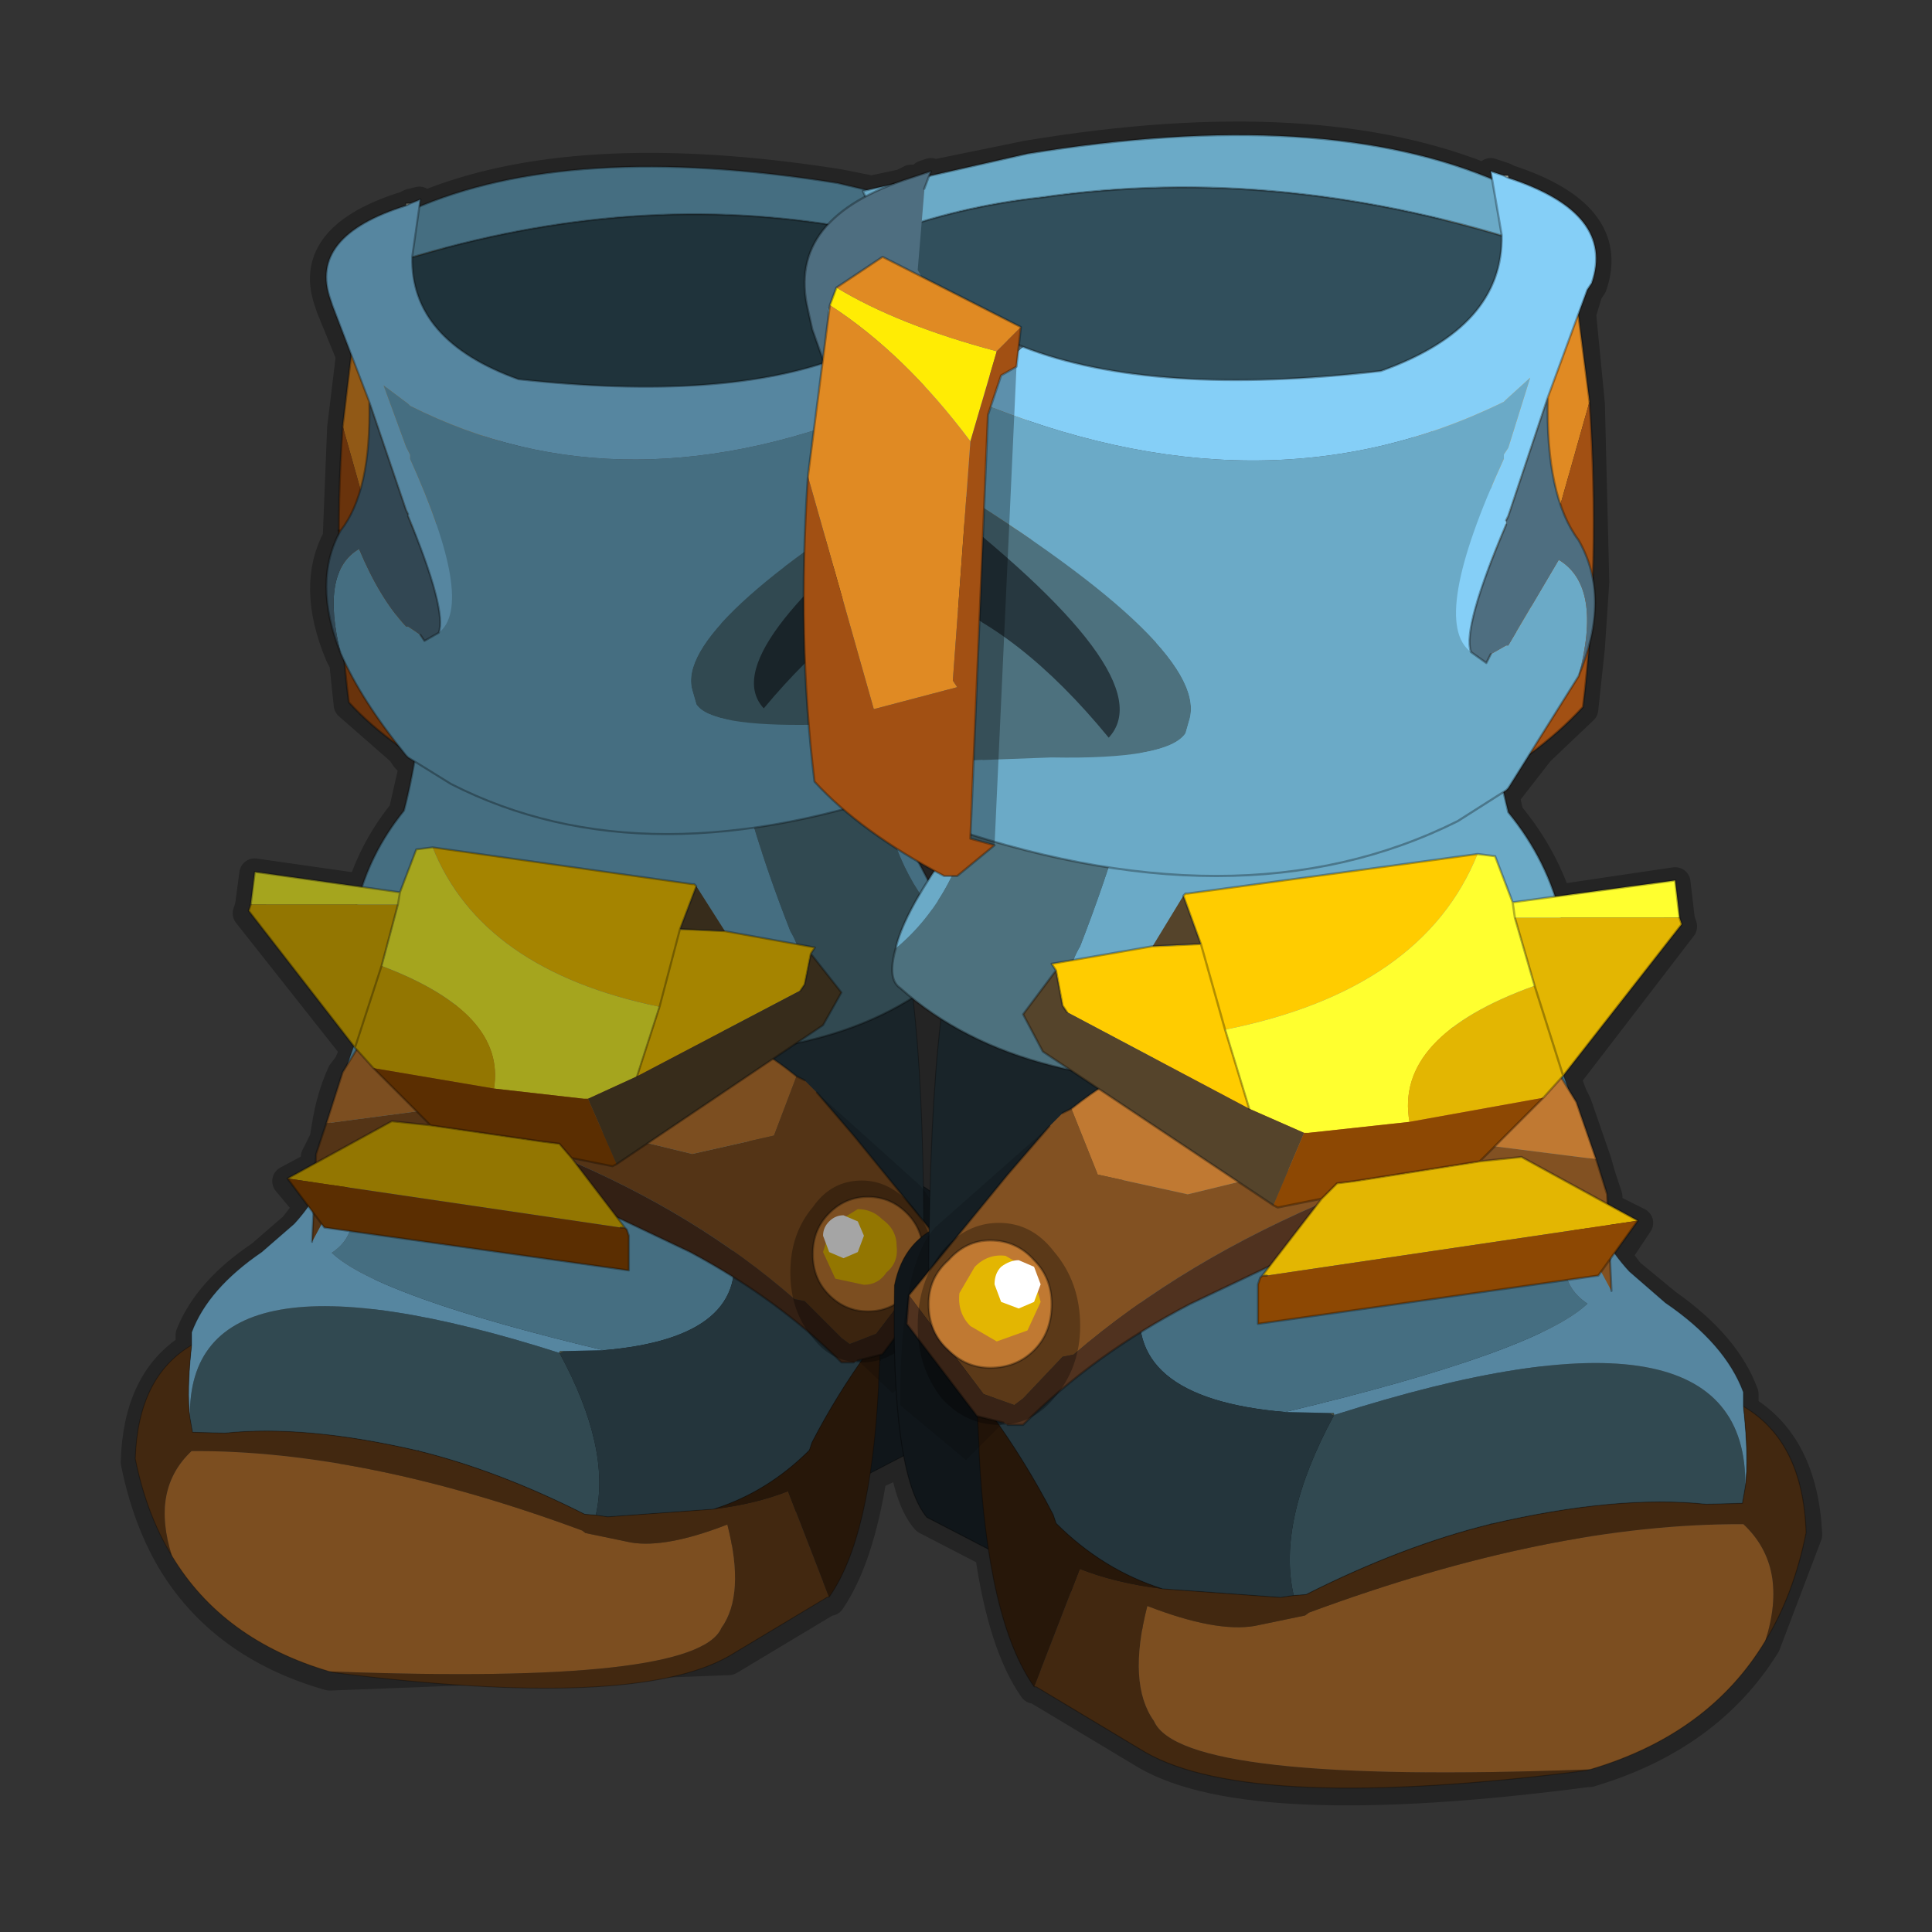 <?xml version="1.0" encoding="UTF-8" standalone="no"?>
<svg xmlns:xlink="http://www.w3.org/1999/xlink" height="440.0px" width="440.0px" xmlns="http://www.w3.org/2000/svg">
  <rect width="100%" height="100%" fill="#333333" stroke="none"/>
  <g transform="matrix(10.0, 0.0, 0.0, 10.0, 0.0, 0.0)">
    <use height="44.0" transform="matrix(1.0, 0.0, 0.0, 1.0, 0.0, 0.0)" width="44.0" xlink:href="#shape0"/>
    <use height="37.25" transform="matrix(0.931, 0.0, 0.0, 0.931, 3.057, 3.797)" width="22.1" xlink:href="#sprite0"/>
    <use height="15.15" transform="matrix(1.0, 0.0, 0.0, 1.0, 19.65, 3.1)" width="16.65" xlink:href="#shape5"/>
    <use height="42.7" transform="matrix(0.433, 0.0, 0.0, 0.433, 20.372, 19.118)" width="36.3" xlink:href="#sprite1"/>
    <use height="50.2" transform="matrix(0.433, 0.0, 0.0, 0.433, 21.15, 18.995)" width="46.15" xlink:href="#sprite2"/>
    <use height="29.35" transform="matrix(1.0, 0.0, 0.0, 1.0, 18.3, 3.9)" width="20.0" xlink:href="#shape6"/>
  </g>
  <defs>
    <g id="shape0" transform="matrix(1.0, 0.0, 0.0, 1.0, 0.0, 0.0)">
      <path d="M44.0 44.0 L0.0 44.0 0.0 0.0 44.0 0.0 44.0 44.0" fill="#43adca" fill-opacity="0.0" fill-rule="evenodd" stroke="none"/>
      <path d="M36.25 6.5 L36.15 6.65 36.0 7.15 36.2 9.2 36.3 13.25 36.2 14.75 36.05 16.15 35.05 17.1 34.35 18.0 34.3 18.05 34.25 18.1 34.35 18.55 Q35.1 19.45 35.45 20.5 L38.15 20.1 38.25 20.95 38.3 21.1 35.65 24.55 35.8 24.95 35.9 25.15 36.35 26.45 36.45 26.8 36.6 27.25 36.6 27.5 37.3 27.85 36.8 28.6 37.1 29.0 37.95 29.7 Q39.3 30.65 39.7 31.75 L39.7 32.1 Q41.05 32.9 41.15 34.95 L40.2 37.45 Q38.9 39.55 36.2 40.35 L36.15 40.35 Q28.5 41.35 26.1 39.95 L23.6 38.45 23.55 38.45 Q22.85 37.45 22.55 35.35 L21.1 34.6 Q20.75 34.2 20.6 33.25 L19.85 33.6 Q19.55 35.5 18.9 36.45 L18.85 36.45 16.6 37.8 7.55 38.15 7.5 38.15 Q5.05 37.45 3.9 35.5 3.35 34.55 3.1 33.3 3.15 31.45 4.35 30.7 L4.35 30.4 Q4.75 29.4 5.95 28.6 L6.7 27.95 7.05 27.5 6.55 26.9 7.2 26.55 7.2 26.35 7.4 25.95 7.45 25.65 Q7.55 25.0 7.8 24.45 L7.95 24.25 8.1 23.9 5.65 20.8 5.7 20.65 5.8 19.9 8.25 20.25 Q8.55 19.3 9.2 18.5 L9.45 17.4 9.3 17.3 9.25 17.25 9.15 17.1 7.95 16.05 7.85 15.1 7.75 14.9 Q7.1 13.35 7.7 12.25 L7.8 9.75 8.0 8.1 7.55 7.0 7.5 6.85 Q7.0 5.4 9.25 4.7 L9.35 4.65 9.55 4.6 9.55 4.75 Q13.05 3.25 19.1 4.2 L19.85 4.35 20.55 4.2 20.75 4.1 20.85 4.1 20.95 4.1 21.05 4.0 21.2 3.95 21.2 4.0 23.4 3.55 Q30.0 2.45 34.0 4.15 L33.95 3.95 34.25 4.05 34.35 4.1 Q36.8 4.9 36.25 6.5 M33.85 15.15 L33.5 14.9 Q33.35 14.45 33.95 12.9 L34.35 11.8 35.25 9.1 36.0 7.15 M36.3 13.25 L35.95 12.35 35.6 11.65 Q35.2 10.7 35.25 9.1 M34.0 4.15 L34.2 5.4 Q34.25 7.5 31.45 8.5 26.35 9.1 23.45 8.0 L23.3 8.4 23.45 9.65 23.55 10.8 23.65 12.45 23.65 13.4 23.6 15.1 23.4 17.1 23.15 17.4 22.7 17.8 22.15 18.2 22.1 19.1 22.1 19.15 22.65 19.3 25.25 19.8 25.8 19.9 31.35 19.15 32.2 19.2 33.2 18.75 34.25 18.1 M32.2 19.2 L31.75 19.35 32.3 19.7 33.65 19.5 34.05 19.55 34.45 20.6 35.45 20.5 M31.35 19.15 L31.75 19.35 M32.3 19.7 L33.2 20.45 Q34.05 21.3 34.75 22.6 L35.45 24.0 34.5 20.95 34.45 20.6 M35.05 17.1 L35.95 15.45 36.2 14.75 M35.45 24.0 L35.65 24.55 M34.2 5.4 L32.85 5.05 23.7 4.55 21.95 4.85 22.45 5.0 22.4 5.1 Q23.9 5.9 23.6 7.4 L23.5 7.85 23.45 8.0 M21.15 4.95 L21.05 4.65 20.0 4.4 19.85 4.35 M21.05 4.65 L21.05 4.6 21.15 4.65 21.3 4.7 21.35 4.7 21.45 4.7 21.8 4.8 21.85 4.85 21.95 4.85 M21.05 4.35 L21.2 4.0 M9.55 4.75 L9.4 5.9 10.1 5.7 Q14.55 4.5 18.8 5.15 L18.85 5.15 20.95 5.55 21.25 5.65 M20.55 4.2 L20.0 4.4 M21.85 4.85 L22.4 5.1 M23.3 8.4 L23.15 7.35 23.0 6.95 22.05 6.35 19.2 7.8 19.25 8.15 19.3 8.25 19.3 8.6 19.6 8.75 19.85 9.55 19.95 11.5 20.0 12.1 20.05 13.8 20.2 16.7 20.25 18.2 20.25 18.25 20.15 18.3 19.8 18.4 19.75 18.4 20.5 19.0 20.7 19.0 20.75 19.0 22.15 18.2 M9.4 5.9 Q9.35 7.8 11.8 8.7 16.5 9.2 19.15 8.15 L19.25 8.15 M7.7 12.25 L7.75 12.15 8.2 11.35 8.4 9.2 8.0 8.1 M8.4 9.2 L9.25 11.65 9.45 12.2 Q10.2 14.0 10.0 14.45 9.9 14.65 9.65 14.65 M19.75 18.4 L17.2 18.9 Q13.3 19.45 10.25 17.9 L9.45 17.4 M4.35 30.7 L4.3 32.35 4.4 32.7 5.1 32.7 7.7 32.75 9.55 33.1 Q11.35 33.55 13.3 34.55 L13.6 34.6 13.85 34.6 16.25 34.45 Q17.5 34.05 18.45 33.1 L18.5 32.95 19.25 31.7 19.65 31.15 19.65 31.1 19.8 30.85 20.1 30.4 20.2 30.2 20.2 30.15 20.35 29.8 19.75 29.9 19.1 29.75 18.9 29.55 18.85 29.5 Q18.5 29.1 18.5 28.6 18.5 28.05 18.9 27.7 19.25 27.3 19.75 27.3 20.3 27.3 20.65 27.7 L21.0 28.2 21.05 28.0 21.05 27.95 21.05 27.15 21.05 27.1 20.8 22.8 Q20.55 20.85 20.15 20.3 L19.95 20.1 11.9 19.05 Q11.45 19.25 11.1 19.55 L10.3 20.2 Q9.5 20.95 8.9 22.1 L8.3 23.35 8.1 23.9 M11.1 19.55 L9.85 19.35 9.5 19.4 9.1 20.35 9.05 20.65 8.3 23.35 M9.15 17.1 Q8.25 16.05 7.85 15.1 M11.9 19.05 L11.2 19.0 M8.25 20.25 L9.1 20.35 M22.65 19.3 L21.8 20.0 21.7 19.95 21.5 20.0 21.3 19.9 21.2 20.05 21.45 20.45 21.8 21.3 22.15 20.5 22.35 20.3 25.8 19.9 M21.2 20.05 L20.95 19.7 20.85 19.55 20.7 19.0 M21.3 19.9 L20.95 19.7 M21.05 27.1 L21.2 27.2 Q21.25 24.8 21.45 23.25 L20.8 22.8 M21.45 23.25 L21.6 22.2 20.8 22.8 M21.6 22.2 L21.8 21.3 M20.6 33.25 L21.1 32.95 21.3 32.7 21.55 32.0 21.7 30.9 21.6 30.8 Q21.2 30.4 21.15 29.9 L21.15 29.75 21.25 29.25 21.15 29.05 21.15 28.2 21.15 28.1 21.2 27.35 21.2 27.2 M21.0 28.2 L21.05 28.6 Q21.05 29.15 20.65 29.55 L20.35 29.8 M20.2 30.2 L20.25 30.2 20.2 30.15 M21.7 30.9 L21.95 31.05 22.55 31.2 23.25 31.05 23.55 30.8 23.65 30.7 23.95 29.75 Q23.95 29.15 23.55 28.75 23.15 28.3 22.55 28.3 22.0 28.3 21.6 28.75 L21.25 29.25 M22.55 35.35 Q22.35 34.35 22.3 33.1 L22.3 33.0 22.25 31.75 22.1 31.5 22.05 31.5 22.1 31.45 21.95 31.05 M22.1 31.45 L22.1 31.5 M22.25 31.75 L22.55 32.25 22.75 32.5 22.75 32.55 23.2 33.2 24.0 34.55 24.05 34.75 Q25.1 35.8 26.5 36.25 L29.15 36.45 29.45 36.4 29.75 36.35 Q31.95 35.25 33.95 34.75 L36.05 34.4 38.85 34.3 39.7 34.3 39.75 33.9 39.7 32.1 M19.85 33.6 L20.05 31.65 20.05 31.55 20.1 30.4 M7.95 24.25 L7.55 25.65 7.4 25.95 M7.2 26.55 L7.45 26.4 7.45 26.6 7.3 27.05 7.05 27.5 M35.8 24.95 L36.2 26.45 36.45 26.8 M36.6 27.5 L36.3 27.3 36.3 27.5 36.45 28.0 36.8 28.6" fill="none" stroke="#000000" stroke-linecap="round" stroke-linejoin="round" stroke-opacity="0.302" stroke-width="0.7"/>
    </g>
    <g id="sprite0" transform="matrix(1.0, 0.0, 0.0, 1.0, 11.05, 16.75)">
      <use height="15.15" transform="matrix(1.0, 0.0, 0.0, 1.0, -6.05, -16.75)" width="15.8" xlink:href="#shape1"/>
      <use height="42.7" transform="matrix(-0.418, 0.0, 0.0, 0.418, 9.043, -0.409)" width="36.3" xlink:href="#sprite1"/>
      <use height="50.2" transform="matrix(-0.418, 0.0, 0.0, 0.418, 8.266, -0.506)" width="46.15" xlink:href="#sprite2"/>
      <use height="29.2" transform="matrix(1.0, 0.0, 0.0, 1.0, -8.25, -15.95)" width="19.3" xlink:href="#shape4"/>
    </g>
    <g id="shape1" transform="matrix(1.0, 0.0, 0.0, 1.0, 6.05, 16.75)">
      <path d="M-1.85 -2.25 L-1.4 -12.8 -1.7 -12.6 -2.0 -11.75 -2.4 -2.4 -1.85 -2.25" fill="#000000" fill-opacity="0.302" fill-rule="evenodd" stroke="none"/>
      <path d="M-5.35 -14.55 L-5.5 -14.15 Q-3.85 -13.1 -2.4 -11.15 L-1.8 -13.15 Q-4.0 -13.7 -5.35 -14.55" fill="#a59902" fill-rule="evenodd" stroke="none"/>
      <path d="M-5.35 -14.55 Q-4.0 -13.7 -1.8 -13.15 L-1.3 -13.65 -4.35 -15.2 -5.35 -14.55 M-2.4 -11.15 Q-3.85 -13.1 -5.5 -14.15 L-5.95 -10.4 -4.5 -5.25 -2.7 -5.75 -2.8 -5.9 -2.4 -11.15" fill="#915916" fill-rule="evenodd" stroke="none"/>
      <path d="M-1.8 -13.15 L-2.4 -11.15 -2.8 -5.9 -2.7 -5.75 -4.5 -5.25 -5.95 -10.4 Q-6.2 -6.8 -5.8 -3.65 -4.8 -2.55 -2.95 -1.6 L-2.7 -1.6 -1.85 -2.25 -2.4 -2.4 -2.0 -11.75 -1.7 -12.6 -1.4 -12.8 -1.3 -13.65 -1.8 -13.15" fill="#69330c" fill-rule="evenodd" stroke="none"/>
      <path d="M-5.5 -14.15 L-5.35 -14.55 M-5.5 -14.15 L-5.95 -10.4 Q-6.2 -6.8 -5.8 -3.65 -4.8 -2.55 -2.95 -1.6 L-2.7 -1.6 -1.85 -2.25 M-1.4 -12.8 L-1.3 -13.65 -4.35 -15.2 -5.35 -14.55 M-1.4 -12.8 L-1.7 -12.6 -2.0 -11.75 -2.4 -2.4 -1.85 -2.25" fill="none" stroke="#000000" stroke-linecap="round" stroke-linejoin="round" stroke-opacity="0.302" stroke-width="0.05"/>
      <path d="M-5.15 -14.25 L-4.25 -15.7 Q-0.4 -17.4 6.15 -16.35 L9.75 -15.5 9.35 -14.55 5.85 -15.35 Q0.5 -16.15 -5.15 -14.25" fill="#456e81" fill-rule="evenodd" stroke="none"/>
      <path d="M9.35 -14.55 Q6.3 -8.45 -3.85 -12.05 L-5.15 -14.25 Q0.5 -16.15 5.85 -15.35 L9.35 -14.55" fill="#1f333b" fill-rule="evenodd" stroke="none"/>
      <path d="M-5.15 -14.25 L-4.25 -15.7 Q-0.4 -17.4 6.15 -16.35 L9.75 -15.5 9.35 -14.55 Q6.3 -8.45 -3.85 -12.05 L-5.15 -14.25 Q0.5 -16.15 5.85 -15.35 L9.35 -14.55" fill="none" stroke="#000000" stroke-linecap="round" stroke-linejoin="round" stroke-opacity="0.302" stroke-width="0.05"/>
    </g>
    <g id="sprite1" transform="matrix(1.0, 0.0, 0.0, 1.0, 16.0, 15.2)">
      <use height="42.7" transform="matrix(1.0, 0.0, 0.0, 1.0, -16.0, -15.2)" width="36.3" xlink:href="#shape2"/>
    </g>
    <g id="shape2" transform="matrix(1.0, 0.0, 0.0, 1.0, 16.0, 15.2)">
      <path d="M-13.25 5.0 L-13.15 5.5 Q-13.55 -0.5 -12.05 -4.1 L-7.4 -11.85 Q2.6 -17.2 11.2 -13.95 L18.85 -2.9 16.7 0.9 Q18.0 6.9 18.05 12.55 L17.75 17.8 Q9.55 22.25 -1.1 21.0 -7.05 19.4 -11.6 15.55 -7.05 19.4 -1.1 21.0 9.55 22.25 17.75 17.8 L18.05 12.55 20.2 16.25 Q20.55 20.8 19.45 23.9 11.95 27.4 4.65 27.5 L-1.75 26.95 -14.3 20.45 Q-16.2 18.15 -16.0 8.25 -15.5 5.75 -13.25 5.0 L-13.2 10.85 -13.25 5.0 M16.05 2.05 L16.7 0.9 16.05 2.05 M17.75 17.8 L17.6 19.1 17.75 17.8" fill="#10161a" fill-rule="evenodd" stroke="none"/>
      <path d="M16.7 0.9 L18.85 -2.9 11.2 -13.95 Q2.6 -17.2 -7.4 -11.85 L-12.05 -4.1 Q-13.55 -0.5 -13.15 5.5 L-13.25 5.0 -13.2 10.85 M-11.6 15.55 Q-7.05 19.4 -1.1 21.0 9.55 22.25 17.75 17.8 L18.05 12.55 Q18.0 6.9 16.7 0.9 L16.05 2.05 M18.05 12.55 L20.2 16.25 Q20.55 20.8 19.45 23.9 11.95 27.4 4.65 27.5 L-1.75 26.95 -14.3 20.45 Q-16.2 18.15 -16.0 8.25 -15.5 5.75 -13.25 5.0 M17.6 19.1 L17.75 17.8" fill="none" stroke="#000000" stroke-linecap="round" stroke-linejoin="round" stroke-opacity="0.4" stroke-width="0.05"/>
    </g>
    <g id="sprite2" transform="matrix(1.0, 0.0, 0.0, 1.0, 19.4, 23.8)">
      <use height="50.2" transform="matrix(1.0, 0.0, 0.0, 1.0, -19.4, -23.8)" width="46.15" xlink:href="#shape3"/>
    </g>
    <g id="shape3" transform="matrix(1.0, 0.0, 0.0, 1.0, 19.4, 23.8)">
      <path d="M15.55 -4.7 L15.55 -4.25 15.3 -4.35 15.55 -4.7 M1.95 6.75 L1.9 6.75 1.9 6.65 1.95 6.75" fill="#6d7b67" fill-rule="evenodd" stroke="none"/>
      <path d="M-17.15 5.0 L-17.3 4.95 -17.2 4.85 -17.15 5.0" fill="#566353" fill-rule="evenodd" stroke="none"/>
      <path d="M15.4 25.4 L15.25 25.45 15.25 25.4 15.4 25.4 M-13.75 21.05 L-13.85 21.05 -13.75 21.05 M10.15 12.5 L10.2 12.45 10.15 12.5" fill="#282e26" fill-rule="evenodd" stroke="none"/>
      <path d="M1.9 6.75 L1.9 6.8 1.65 6.65 1.9 6.65 1.9 6.75 M-8.2 0.0 L-8.15 0.25 -8.25 0.05 -8.2 0.0" fill="#444d40" fill-rule="evenodd" stroke="none"/>
      <path d="M-7.4 -22.1 L4.15 -23.6 Q12.25 -19.7 15.55 -5.85 L15.55 -5.75 15.55 -5.25 15.55 -4.7 15.3 -4.35 Q12.85 -0.7 15.25 0.9 12.55 3.45 -0.65 6.6 -9.4 5.85 -8.15 0.25 L-8.2 0.0 Q-10.9 -10.8 -7.4 -22.1" fill="#456e81" fill-rule="evenodd" stroke="none"/>
      <path d="M23.55 10.55 L23.4 11.4 21.5 11.45 Q16.8 10.95 10.15 12.5 5.5 13.65 0.45 16.2 L-0.2 16.25 Q-1.1 12.35 1.9 6.8 L1.9 6.75 1.95 6.75 Q23.75 -0.2 23.55 10.55 M10.2 12.45 L10.15 12.5 10.2 12.45" fill="#314951" fill-rule="evenodd" stroke="none"/>
      <path d="M1.9 6.8 Q-1.1 12.35 -0.2 16.25 L-0.9 16.35 -7.1 15.9 Q-10.25 14.9 -12.7 12.45 L-12.85 12.0 Q-14.3 9.2 -16.15 6.65 -15.65 3.3 -8.25 0.05 L-8.15 0.25 Q-9.4 5.85 -0.65 6.6 L1.65 6.65 1.9 6.8" fill="#24353c" fill-rule="evenodd" stroke="none"/>
      <path d="M-16.9 5.55 L-17.15 5.0 -17.2 4.85 -19.4 -0.65 Q-19.3 -17.45 -17.05 -20.45 L-16.6 -20.9 -7.4 -22.1 Q-10.9 -10.8 -8.2 0.0 L-8.25 0.05 Q-15.65 3.3 -16.15 6.65 L-16.9 5.55" fill="#192429" fill-rule="evenodd" stroke="none"/>
      <path d="M15.55 -4.25 Q15.85 -2.55 17.45 -0.8 L19.35 0.85 Q22.5 3.0 23.45 5.55 L23.45 6.3 Q23.75 9.0 23.55 10.55 23.75 -0.2 1.95 6.75 L1.9 6.65 1.65 6.65 -0.65 6.6 Q12.55 3.45 15.25 0.9 12.85 -0.7 15.3 -4.35 L15.55 -4.25" fill="#5686a0" fill-rule="evenodd" stroke="none"/>
      <path d="M23.45 6.3 Q26.6 8.15 26.75 12.95 26.1 16.2 24.6 18.65 25.85 14.75 23.45 12.5 13.3 12.45 0.6 17.15 L0.4 17.3 -2.25 17.85 Q-4.3 18.2 -7.9 16.8 -8.95 20.9 -7.55 22.85 -6.1 26.2 15.25 25.4 L15.25 25.45 Q-2.4 27.7 -8.0 24.5 L-13.75 21.05 -13.85 21.05 -11.45 14.85 Q-9.55 15.6 -7.1 15.9 L-0.9 16.35 -0.2 16.25 0.45 16.2 Q5.5 13.65 10.15 12.5 16.8 10.95 21.5 11.45 L23.4 11.4 23.55 10.55 Q23.75 9.0 23.45 6.3" fill="#422810" fill-rule="evenodd" stroke="none"/>
      <path d="M-13.85 21.05 Q-16.3 17.6 -16.75 8.7 L-16.75 8.45 -16.9 5.55 -16.15 6.65 Q-14.3 9.2 -12.85 12.0 L-12.7 12.45 Q-10.25 14.9 -7.1 15.9 -9.55 15.6 -11.45 14.85 L-13.85 21.05" fill="#271709" fill-rule="evenodd" stroke="none"/>
      <path d="M24.6 18.65 Q21.65 23.55 15.4 25.4 L15.25 25.4 Q-6.1 26.2 -7.55 22.85 -8.95 20.9 -7.9 16.8 -4.3 18.2 -2.25 17.85 L0.4 17.3 0.6 17.15 Q13.3 12.45 23.45 12.5 25.85 14.75 24.6 18.65" fill="#7c4e20" fill-rule="evenodd" stroke="none"/>
      <path d="M4.15 -23.6 L5.95 -23.8 M15.55 -4.7 L15.55 -4.25 Q15.85 -2.55 17.45 -0.8 L19.35 0.85 Q22.5 3.0 23.45 5.55 L23.45 6.3 Q26.6 8.15 26.75 12.95 26.1 16.2 24.6 18.65 21.65 23.55 15.4 25.4 L15.25 25.45 Q-2.4 27.7 -8.0 24.5 L-13.75 21.05 -13.85 21.05 Q-16.3 17.6 -16.75 8.7 L-16.75 8.45 -16.9 5.55 -17.15 5.0 -17.3 4.95 -17.2 4.85 -19.4 -0.65 Q-19.3 -17.45 -17.05 -20.45 L-16.6 -20.9 -7.4 -22.1 4.15 -23.6 Q12.25 -19.7 15.55 -5.85 M10.15 12.5 Q16.8 10.95 21.5 11.45 L23.4 11.4 23.55 10.55 Q23.75 9.0 23.45 6.3 M-0.2 16.25 L0.45 16.2 Q5.5 13.65 10.15 12.5 L10.2 12.45 M-16.15 6.65 Q-14.3 9.2 -12.85 12.0 L-12.7 12.45 Q-10.25 14.9 -7.1 15.9 L-0.9 16.35 -0.2 16.25 M-17.2 4.85 L-17.15 5.0 M-16.15 6.65 L-16.9 5.55" fill="none" stroke="#000000" stroke-linecap="round" stroke-linejoin="round" stroke-opacity="0.302" stroke-width="0.05"/>
    </g>
    <g id="shape4" transform="matrix(1.0, 0.0, 0.0, 1.0, 8.25, 15.95)">
      <path d="M7.4 -7.0 Q6.25 -0.3 9.05 2.0 9.25 2.65 8.95 2.85 6.25 5.3 0.9 4.9 L0.25 4.8 -0.5 4.7 Q6.4 4.3 5.0 1.95 2.8 -3.65 3.45 -6.95 L7.4 -7.05 7.4 -7.0" fill="#314951" fill-rule="evenodd" stroke="none"/>
      <path d="M7.4 -7.0 L8.15 -7.05 Q7.2 -2.95 8.05 0.1 L9.05 2.0 Q6.25 -0.3 7.4 -7.0 M-0.5 4.7 Q-5.15 3.8 -5.65 2.15 L-5.7 1.4 -5.6 1.3 Q-5.3 0.05 -4.45 -1.0 -3.6 -4.3 -4.25 -8.2 -0.5 -7.05 3.45 -6.95 2.8 -3.65 5.0 1.95 6.4 4.3 -0.5 4.7" fill="#456e81" fill-rule="evenodd" stroke="none"/>
      <path d="M9.05 2.0 L8.05 0.1 Q7.2 -2.95 8.15 -7.05 L7.4 -7.0 M9.05 2.0 Q9.25 2.65 8.95 2.85 6.25 5.3 0.9 4.9 L0.25 4.8 -0.5 4.7 Q-5.15 3.8 -5.65 2.15 L-5.7 1.4 -5.6 1.3 Q-5.3 0.05 -4.45 -1.0 -3.6 -4.3 -4.25 -8.2 -0.5 -7.05 3.45 -6.95 L7.4 -7.05 7.4 -7.0" fill="none" stroke="#000000" stroke-linecap="round" stroke-linejoin="round" stroke-opacity="0.302" stroke-width="0.05"/>
      <path d="M-4.3 -15.85 L-4.4 -15.8 -4.4 -15.85 -4.3 -15.85" fill="#909688" fill-rule="evenodd" stroke="none"/>
      <path d="M8.45 -1.8 L8.45 -1.7 8.25 -1.65 8.45 -1.8" fill="#566353" fill-rule="evenodd" stroke="none"/>
      <path d="M-6.0 -7.85 L-6.05 -7.85 -6.0 -7.85 M9.9 -10.8 L9.85 -10.85 10.1 -11.05 9.9 -10.8" fill="#444d40" fill-rule="evenodd" stroke="none"/>
      <path d="M10.05 -6.85 L10.45 -6.15 Q11.4 -5.45 10.55 -4.0 9.55 -3.4 8.6 -3.1 L8.35 -3.1 8.2 -3.05 8.2 -3.0 5.6 -3.1 Q3.05 -3.05 2.7 -3.6 L2.6 -3.95 Q2.15 -5.55 8.35 -9.3 L8.35 -9.35 8.4 -9.45 8.65 -9.7 9.85 -10.85 9.9 -10.8 8.65 -9.4 8.4 -9.05 8.35 -8.95 8.35 -8.9 Q3.1 -4.85 4.35 -3.5 6.35 -5.9 8.3 -6.6 L8.3 -6.65 8.4 -6.7 8.6 -6.8 10.05 -6.85" fill="#314951" fill-rule="evenodd" stroke="none"/>
      <path d="M10.6 -11.65 L10.5 -11.3 10.45 -11.1 Q9.7 -8.15 10.05 -6.85 L8.6 -6.8 8.4 -6.7 8.3 -6.65 8.3 -6.6 Q6.35 -5.9 4.35 -3.5 3.1 -4.85 8.35 -8.9 L8.35 -8.95 8.4 -9.05 8.65 -9.4 9.9 -10.8 10.1 -11.05 10.1 -11.1 10.15 -11.1 10.2 -11.15 10.4 -11.4 10.6 -11.65" fill="#192429" fill-rule="evenodd" stroke="none"/>
      <path d="M-3.6 -5.35 Q-2.7 -6.05 -4.3 -9.6 L-4.3 -9.7 -4.4 -9.9 -4.95 -11.4 -4.35 -10.95 -4.3 -10.9 Q0.95 -8.25 7.35 -10.95 L7.5 -11.05 8.35 -11.25 8.4 -11.25 8.65 -11.4 Q10.0 -12.0 10.55 -12.95 L10.4 -11.4 10.2 -11.15 10.15 -11.1 10.1 -11.1 10.1 -11.05 9.85 -10.85 8.65 -9.7 8.4 -9.45 8.35 -9.35 8.35 -9.3 Q2.15 -5.55 2.6 -3.95 L2.7 -3.6 Q3.05 -3.05 5.6 -3.1 L8.2 -3.0 8.2 -3.05 8.35 -3.1 8.6 -3.1 Q9.55 -3.4 10.55 -4.0 L9.2 -2.35 8.6 -1.9 8.45 -1.8 8.25 -1.65 Q1.5 0.8 -3.3 -1.65 L-4.35 -2.3 -4.4 -2.35 Q-5.5 -3.7 -6.0 -4.85 -6.5 -6.85 -5.55 -7.4 -5.05 -6.2 -4.4 -5.5 L-4.35 -5.5 -4.05 -5.3 -3.95 -5.15 -3.6 -5.35" fill="#456e81" fill-rule="evenodd" stroke="none"/>
      <path d="M-4.4 -15.8 L-4.3 -15.85 -4.05 -15.95 -4.25 -14.55 Q-4.3 -12.5 -1.65 -11.55 3.4 -11.0 6.25 -12.1 L7.5 -11.05 7.35 -10.95 Q0.95 -8.25 -4.3 -10.9 L-4.35 -10.95 -4.95 -11.4 -4.4 -9.9 -4.3 -9.7 -4.3 -9.6 Q-2.7 -6.05 -3.6 -5.35 -3.4 -5.9 -4.35 -8.2 L-4.35 -8.25 -4.4 -8.35 -5.3 -11.0 -6.2 -13.35 -6.25 -13.5 Q-6.8 -15.05 -4.4 -15.8" fill="#5686a0" fill-rule="evenodd" stroke="none"/>
      <path d="M-5.3 -11.0 L-4.4 -8.35 -4.35 -8.25 -4.35 -8.2 Q-3.4 -5.9 -3.6 -5.35 L-3.95 -5.15 -4.05 -5.3 -4.35 -5.5 -4.4 -5.5 Q-5.05 -6.2 -5.55 -7.4 -6.5 -6.85 -6.0 -4.85 -6.7 -6.6 -6.0 -7.85 -5.25 -8.8 -5.3 -11.0 M7.5 -11.05 L6.25 -12.1 Q7.55 -12.65 8.4 -13.5 L8.4 -13.55 8.55 -13.8 8.4 -15.5 8.4 -15.55 8.25 -15.95 8.4 -15.9 8.7 -15.8 Q11.45 -14.95 11.0 -12.9 L10.9 -12.45 10.6 -11.65 10.4 -11.4 10.55 -12.95 Q10.0 -12.0 8.65 -11.4 L8.4 -11.25 8.35 -11.25 7.5 -11.05" fill="#324753" fill-rule="evenodd" stroke="none"/>
      <path d="M-4.3 -15.85 L-4.4 -15.8 Q-6.8 -15.05 -6.25 -13.5 L-6.2 -13.35 -5.3 -11.0 -4.4 -8.35 -4.35 -8.25 M-4.35 -8.2 Q-3.4 -5.9 -3.6 -5.35 L-3.95 -5.15 -4.05 -5.3 M6.25 -12.1 Q3.4 -11.0 -1.65 -11.55 -4.3 -12.5 -4.25 -14.55 L-4.05 -15.95 -4.3 -15.85 -4.4 -15.85 M8.4 -15.55 L8.25 -15.95 8.4 -15.9 8.7 -15.8 Q11.45 -14.95 11.0 -12.9 L10.9 -12.45 10.6 -11.65 10.5 -11.3 10.45 -11.1 Q9.7 -8.15 10.05 -6.85 L10.45 -6.15 Q11.4 -5.45 10.55 -4.0 L9.2 -2.35 8.6 -1.9 8.45 -1.8 M8.45 -1.7 L8.25 -1.65 Q1.5 0.8 -3.3 -1.65 L-4.35 -2.3 -4.4 -2.35 Q-5.5 -3.7 -6.0 -4.85 -6.7 -6.6 -6.0 -7.85 L-6.05 -7.85 -6.0 -7.85 Q-5.25 -8.8 -5.3 -11.0 M10.1 -11.1 L10.15 -11.1 10.2 -11.15 M6.25 -12.1 Q7.55 -12.65 8.4 -13.5 M8.25 -1.65 L8.45 -1.8" fill="none" stroke="#000000" stroke-linecap="round" stroke-linejoin="round" stroke-opacity="0.302" stroke-width="0.05"/>
      <path d="M6.85 -1.1 L6.4 -11.65 6.7 -11.45 7.0 -10.6 7.4 -1.25 6.85 -1.1" fill="#000000" fill-opacity="0.302" fill-rule="evenodd" stroke="none"/>
      <path d="M10.35 -13.4 L10.5 -13.0 Q8.85 -11.95 7.4 -10.0 L6.8 -12.0 Q9.0 -12.55 10.35 -13.4" fill="#a59902" fill-rule="evenodd" stroke="none"/>
      <path d="M10.35 -13.4 Q9.0 -12.55 6.8 -12.0 L6.3 -12.5 9.35 -14.05 10.35 -13.4 M7.4 -10.0 Q8.85 -11.95 10.5 -13.0 L10.95 -9.25 9.5 -4.1 7.7 -4.6 7.8 -4.75 7.4 -10.0" fill="#915916" fill-rule="evenodd" stroke="none"/>
      <path d="M6.8 -12.0 L7.4 -10.0 7.8 -4.75 7.7 -4.6 9.5 -4.1 10.95 -9.25 Q11.2 -5.65 10.8 -2.5 9.8 -1.4 7.95 -0.45 L7.7 -0.45 6.85 -1.1 7.4 -1.25 7.0 -10.6 6.7 -11.45 6.4 -11.65 6.3 -12.5 6.8 -12.0" fill="#69330c" fill-rule="evenodd" stroke="none"/>
      <path d="M10.5 -13.0 L10.35 -13.4 M10.5 -13.0 L10.95 -9.25 Q11.2 -5.65 10.8 -2.5 9.8 -1.4 7.95 -0.45 L7.7 -0.45 6.85 -1.1 M6.4 -11.65 L6.3 -12.5 9.35 -14.05 10.35 -13.4 M6.4 -11.65 L6.7 -11.45 7.0 -10.6 7.4 -1.25 6.85 -1.1" fill="none" stroke="#000000" stroke-linecap="round" stroke-linejoin="round" stroke-opacity="0.302" stroke-width="0.05"/>
      <path d="M5.15 5.5 L5.35 5.6 5.65 5.9 6.55 6.95 8.75 9.65 7.1 11.8 6.45 12.05 6.25 11.9 5.35 11.0 5.1 10.95 Q2.7 8.85 -0.65 7.45 L-3.55 7.15 -6.05 7.55 -6.35 8.9 -6.7 9.55 -6.6 7.4 -6.35 6.65 -2.55 6.15 2.6 7.4 4.6 6.95 5.15 5.5" fill="#543416" fill-rule="evenodd" stroke="none"/>
      <path d="M5.65 5.9 L8.15 8.15 Q8.95 8.95 8.95 12.05 L7.5 13.25 6.65 12.45 7.25 12.3 8.8 10.25 8.75 9.65 6.55 6.95 5.65 5.9" fill="#000000" fill-opacity="0.153" fill-rule="evenodd" stroke="none"/>
      <path d="M-6.35 6.65 L-5.95 5.4 -5.15 4.1 -4.6 4.0 -2.25 3.6 -1.65 3.65 1.55 3.8 Q3.55 4.2 5.15 5.5 L4.6 6.95 2.6 7.4 -2.55 6.15 -6.35 6.65" fill="#7c4e20" fill-rule="evenodd" stroke="none"/>
      <path d="M6.65 12.45 L6.55 12.5 6.25 12.5 Q4.7 10.95 2.55 9.8 L0.55 8.85 -1.2 8.0 -4.65 7.8 -5.8 8.15 -6.35 8.9 -6.05 7.55 -3.55 7.15 -0.65 7.45 Q2.7 8.85 5.1 10.95 L5.35 11.0 6.25 11.9 6.45 12.05 7.1 11.8 8.75 9.65 8.8 10.25 7.25 12.3 6.65 12.45" fill="#332014" fill-rule="evenodd" stroke="none"/>
      <path d="M-6.35 6.65 L-5.95 5.4 -5.15 4.1 -4.6 4.0 -2.25 3.6 -1.65 3.65 1.55 3.8 Q3.55 4.2 5.15 5.5 L5.35 5.6 M6.55 12.5 L6.25 12.5 Q4.7 10.95 2.55 9.8 L0.55 8.85 -1.2 8.0 -4.65 7.8 -5.8 8.15 -6.35 8.9 M-6.7 9.55 L-6.6 7.4 -6.35 6.65 M8.75 9.65 L6.55 6.95 5.65 5.9 M6.65 12.45 L7.25 12.3 8.8 10.25 8.75 9.65" fill="none" stroke="#000000" stroke-linecap="round" stroke-linejoin="round" stroke-opacity="0.302" stroke-width="0.05"/>
      <path d="M-8.2 1.3 L-8.1 0.5 -4.55 1.0 -4.15 -0.05 -3.75 -0.1 Q-2.55 2.9 1.8 3.8 L1.25 5.5 0.05 6.05 -0.05 6.05 -2.25 5.8 Q-1.95 3.95 -5.0 2.8 L-4.6 1.3 -8.2 1.3 M-4.6 1.3 L-4.55 1.0 -4.6 1.3" fill="#a5a51e" fill-rule="evenodd" stroke="none"/>
      <path d="M3.4 1.95 L5.6 2.35 5.5 2.5 5.35 3.25 5.25 3.4 1.25 5.5 1.8 3.8 2.3 1.9 1.8 3.8 Q-2.55 2.9 -3.75 -0.1 L2.6 0.8 2.65 0.8 2.7 0.85 2.3 1.9 3.4 1.95" fill="#a58400" fill-rule="evenodd" stroke="none"/>
      <path d="M-0.35 7.5 L0.95 9.2 0.85 9.2 -7.3 8.0 -4.75 6.6 -3.8 6.7 -1.05 7.1 -0.65 7.15 -0.35 7.5 M-5.2 5.3 L-5.65 4.8 -8.25 1.45 -8.2 1.3 -4.6 1.3 -5.0 2.8 Q-1.95 3.95 -2.25 5.8 L-5.2 5.3 M-5.65 4.8 L-5.0 2.8 -5.65 4.8" fill="#937601" fill-rule="evenodd" stroke="none"/>
      <path d="M0.75 7.65 L0.65 7.7 -0.35 7.5 -0.65 7.15 -1.05 7.1 -3.8 6.7 -5.2 5.3 -2.25 5.8 -0.05 6.05 0.05 6.05 0.75 7.65 M0.95 9.2 L1.0 9.25 1.05 9.4 1.05 10.25 -6.4 9.2 -7.3 8.0 0.85 9.2 0.95 9.2" fill="#5b2e01" fill-rule="evenodd" stroke="none"/>
      <path d="M5.5 2.5 L6.25 3.45 5.8 4.25 0.75 7.65 0.05 6.05 1.25 5.5 5.25 3.4 5.35 3.25 5.5 2.5 M2.7 0.85 L3.4 1.95 2.3 1.9 2.7 0.85" fill="#372c1b" fill-rule="evenodd" stroke="none"/>
      <path d="M3.4 1.95 L5.6 2.35 5.5 2.5 6.25 3.45 5.8 4.25 0.75 7.65 0.65 7.7 -0.35 7.5 0.95 9.2 1.0 9.25 1.05 9.4 1.05 10.25 -6.4 9.2 -7.3 8.0 -4.75 6.6 -3.8 6.7 -5.2 5.3 -5.65 4.8 -8.25 1.45 -8.2 1.3 -8.1 0.5 -4.55 1.0 -4.15 -0.05 -3.75 -0.1 2.6 0.8 2.65 0.8 2.7 0.85 2.3 1.9 1.8 3.8 1.25 5.5 M3.4 1.95 L2.3 1.9 M5.25 3.4 L5.35 3.25 5.5 2.5 M-5.0 2.8 L-5.65 4.8 M-4.55 1.0 L-4.6 1.3 -5.0 2.8 M0.85 9.2 L0.95 9.2 M-0.35 7.5 L-0.65 7.15 -1.05 7.1 -3.8 6.7" fill="none" stroke="#000000" stroke-linecap="round" stroke-linejoin="round" stroke-opacity="0.302" stroke-width="0.05"/>
      <path d="M8.55 10.3 Q8.55 11.25 8.0 11.9 7.45 12.5 6.75 12.5 6.0 12.5 5.55 11.9 5.0 11.25 5.0 10.3 5.0 9.35 5.55 8.7 6.0 8.05 6.75 8.05 7.45 8.05 8.0 8.7 8.55 9.35 8.55 10.3" fill="#000000" fill-opacity="0.302" fill-rule="evenodd" stroke="none"/>
      <path d="M7.85 10.85 Q7.45 11.25 6.9 11.25 6.35 11.25 5.95 10.85 5.55 10.45 5.55 9.85 5.55 9.25 5.95 8.85 6.35 8.45 6.9 8.45 7.45 8.45 7.85 8.85 8.25 9.25 8.25 9.85 8.25 10.45 7.85 10.85" fill="#7c4e20" fill-rule="evenodd" stroke="none"/>
      <path d="M7.85 10.85 Q7.45 11.25 6.9 11.25 6.35 11.25 5.95 10.85 5.55 10.45 5.55 9.85 5.55 9.25 5.95 8.85 6.35 8.45 6.9 8.45 7.45 8.45 7.85 8.85 8.25 9.25 8.25 9.85 8.25 10.45 7.85 10.85 Z" fill="none" stroke="#000000" stroke-linecap="round" stroke-linejoin="round" stroke-opacity="0.302" stroke-width="0.05"/>
      <path d="M7.35 10.3 Q7.15 10.6 6.8 10.6 L6.1 10.45 5.8 9.8 6.0 9.15 6.65 8.75 Q7.0 8.75 7.25 9.0 7.6 9.25 7.6 9.65 7.65 10.05 7.35 10.3" fill="#937601" fill-rule="evenodd" stroke="none"/>
      <path d="M6.65 9.8 L6.3 9.95 5.95 9.8 5.8 9.4 Q5.8 9.2 5.95 9.05 6.1 8.9 6.3 8.9 L6.65 9.05 6.8 9.4 6.65 9.8" fill="#a5a5a5" fill-rule="evenodd" stroke="none"/>
    </g>
    <g id="shape5" transform="matrix(1.0, 0.0, 0.0, 1.0, -19.65, -3.1)">
      <path d="M31.95 17.55 L31.45 6.65 31.8 6.85 32.1 7.75 32.5 17.4 31.95 17.55" fill="#000000" fill-opacity="0.302" fill-rule="evenodd" stroke="none"/>
      <path d="M35.55 4.85 L35.7 5.25 Q34.0 6.35 32.5 8.35 L31.9 6.3 Q34.15 5.7 35.55 4.85" fill="#ffec04" fill-rule="evenodd" stroke="none"/>
      <path d="M35.55 4.85 Q34.15 5.7 31.9 6.3 L31.35 5.75 34.5 4.15 35.55 4.85 M32.5 8.35 Q34.0 6.35 35.7 5.25 L36.2 9.15 34.7 14.45 32.8 13.95 32.9 13.8 32.5 8.35" fill="#e08a23" fill-rule="evenodd" stroke="none"/>
      <path d="M31.9 6.3 L32.5 8.35 32.9 13.8 32.8 13.95 34.7 14.45 36.2 9.15 Q36.45 12.85 36.05 16.1 35.0 17.25 33.1 18.25 L32.8 18.25 31.95 17.55 32.5 17.4 32.1 7.75 31.8 6.85 31.45 6.65 31.35 5.75 31.9 6.3" fill="#a25013" fill-rule="evenodd" stroke="none"/>
      <path d="M35.7 5.25 L35.55 4.85 M35.7 5.25 L36.2 9.15 Q36.45 12.85 36.05 16.1 35.0 17.25 33.1 18.25 L32.8 18.25 31.95 17.55 M31.45 6.65 L31.35 5.75 34.5 4.15 35.55 4.85 M31.45 6.65 L31.8 6.85 32.1 7.75 32.5 17.4 31.95 17.55" fill="none" stroke="#000000" stroke-linecap="round" stroke-linejoin="round" stroke-opacity="0.302" stroke-width="0.05"/>
      <path d="M35.1 5.65 L34.15 4.15 Q30.15 2.4 23.4 3.5 L19.65 4.35 20.1 5.35 Q21.85 4.7 23.7 4.5 29.25 3.7 35.1 5.65" fill="#6baac7" fill-rule="evenodd" stroke="none"/>
      <path d="M20.1 5.35 Q23.25 11.65 33.75 7.95 L35.1 5.65 Q29.25 3.7 23.7 4.5 21.85 4.7 20.1 5.35" fill="#314f5c" fill-rule="evenodd" stroke="none"/>
      <path d="M35.1 5.65 L34.15 4.15 Q30.15 2.4 23.4 3.5 L19.65 4.35 20.1 5.35 Q23.25 11.65 33.75 7.95 L35.1 5.65 Q29.25 3.7 23.7 4.5 21.85 4.7 20.1 5.35" fill="none" stroke="#000000" stroke-linecap="round" stroke-linejoin="round" stroke-opacity="0.302" stroke-width="0.05"/>
    </g>
    <g id="shape6" transform="matrix(1.0, 0.0, 0.0, 1.0, -18.3, -3.9)">
      <path d="M22.1 12.3 Q23.3 19.2 20.4 21.6 20.2 22.3 20.5 22.5 23.3 25.0 28.8 24.6 L29.5 24.5 30.25 24.4 Q23.15 24.0 24.6 21.55 26.85 15.75 26.2 12.35 L22.1 12.25 22.1 12.3" fill="#4d717e" fill-rule="evenodd" stroke="none"/>
      <path d="M22.1 12.3 L21.3 12.25 Q22.3 16.5 21.4 19.65 20.55 20.9 20.4 21.6 23.3 19.2 22.1 12.3 M30.25 24.4 Q35.1 23.45 35.6 21.75 L35.65 21.0 35.55 20.9 Q35.25 19.6 34.35 18.5 33.5 15.1 34.15 11.05 30.25 12.25 26.2 12.35 26.85 15.75 24.6 21.55 23.15 24.0 30.25 24.4" fill="#6baac7" fill-rule="evenodd" stroke="none"/>
      <path d="M20.4 21.6 Q20.55 20.9 21.4 19.65 22.3 16.5 21.3 12.25 L22.1 12.3 M20.4 21.6 Q20.2 22.3 20.5 22.5 23.3 25.0 28.8 24.6 L29.5 24.5 30.25 24.4 Q35.1 23.45 35.6 21.75 L35.65 21.0 35.55 20.9 Q35.25 19.6 34.35 18.5 33.5 15.1 34.15 11.05 30.25 12.25 26.2 12.35 L22.1 12.25 22.1 12.3" fill="none" stroke="#000000" stroke-linecap="round" stroke-linejoin="round" stroke-opacity="0.302" stroke-width="0.05"/>
      <path d="M34.35 4.05 L34.35 4.0 34.25 4.0 34.35 4.05" fill="#dfe8d3" fill-rule="evenodd" stroke="none"/>
      <path d="M21.0 18.55 L21.0 18.65 21.2 18.7 21.0 18.55" fill="#859980" fill-rule="evenodd" stroke="none"/>
      <path d="M19.55 9.25 L19.6 9.2 19.3 9.0 19.55 9.25" fill="#6a7863" fill-rule="evenodd" stroke="none"/>
      <path d="M19.35 13.35 L18.95 14.05 Q17.95 14.75 18.85 16.3 L20.85 17.25 21.1 17.25 21.25 17.3 21.25 17.35 23.95 17.25 Q26.6 17.3 27.0 16.7 L27.1 16.35 Q27.5 14.65 21.1 10.75 L21.1 10.7 21.05 10.6 20.8 10.35 19.6 9.2 19.55 9.25 20.8 10.65 21.05 11.05 21.1 11.15 21.1 11.2 Q26.55 15.4 25.25 16.8 23.2 14.3 21.15 13.6 L21.15 13.55 21.05 13.5 20.85 13.4 19.35 13.35" fill="#4d717e" fill-rule="evenodd" stroke="none"/>
      <path d="M18.8 8.35 L18.9 8.7 18.95 8.95 Q19.75 12.0 19.35 13.35 L20.85 13.4 21.05 13.5 21.15 13.55 21.15 13.6 Q23.2 14.3 25.25 16.8 26.55 15.4 21.1 11.2 L21.1 11.15 21.05 11.05 20.8 10.65 19.55 9.25 19.3 9.0 19.3 8.95 19.25 8.95 19.2 8.9 19.0 8.6 18.8 8.35" fill="#273840" fill-rule="evenodd" stroke="none"/>
      <path d="M18.85 16.3 L20.2 17.95 20.85 18.45 21.0 18.55 21.2 18.7 Q28.2 21.2 33.2 18.7 L34.3 18.0 34.35 17.95 35.95 15.4 Q36.5 13.35 35.5 12.75 L34.35 14.7 34.3 14.7 33.95 14.9 33.85 15.1 33.5 14.85 Q32.55 14.15 34.25 10.45 L34.25 10.35 34.35 10.2 34.85 8.6 34.3 9.1 34.25 9.15 Q28.75 11.85 22.15 9.1 L22.0 9.0 21.1 8.8 21.05 8.8 20.8 8.6 Q19.45 8.0 18.85 7.0 L19.0 8.6 19.2 8.9 19.25 8.95 19.3 8.95 19.3 9.0 19.6 9.2 20.8 10.35 21.05 10.6 21.1 10.7 21.1 10.75 Q27.5 14.65 27.1 16.35 L27.0 16.7 Q26.6 17.3 23.95 17.25 L21.25 17.35 21.25 17.3 21.1 17.25 20.85 17.25 18.85 16.3" fill="#6baac7" fill-rule="evenodd" stroke="none"/>
      <path d="M35.25 9.05 L36.15 6.6 36.25 6.45 Q36.8 4.85 34.35 4.05 L34.25 4.0 33.95 3.9 34.2 5.35 Q34.25 7.45 31.45 8.45 26.25 9.05 23.3 7.9 L22.0 9.0 22.15 9.1 Q28.75 11.85 34.25 9.15 L34.3 9.1 34.85 8.6 34.35 10.2 34.25 10.35 34.25 10.45 Q32.55 14.15 33.5 14.85 33.3 14.3 34.3 11.95 L34.3 11.85 34.35 11.75 35.25 9.05" fill="#85cff7" fill-rule="evenodd" stroke="none"/>
      <path d="M21.05 6.45 L21.05 6.4 20.9 6.15 21.05 4.35 21.05 4.3 21.2 3.9 21.05 3.95 20.75 4.05 Q17.9 4.95 18.4 7.05 L18.5 7.5 18.8 8.35 19.0 8.6 18.85 7.0 Q19.45 8.0 20.8 8.6 L21.05 8.8 21.1 8.8 22.0 9.0 23.3 7.9 Q21.95 7.3 21.05 6.45 M35.95 15.4 Q36.7 13.6 35.95 12.3 35.2 11.3 35.25 9.05 L34.35 11.75 34.3 11.85 34.3 11.95 Q33.3 14.3 33.5 14.85 L33.85 15.1 33.95 14.9 34.3 14.7 34.35 14.7 35.5 12.75 Q36.5 13.35 35.95 15.4" fill="#4e6e80" fill-rule="evenodd" stroke="none"/>
      <path d="M21.05 4.3 L21.2 3.9 21.05 3.95 20.75 4.05 Q17.9 4.95 18.4 7.05 L18.5 7.5 18.8 8.35 18.9 8.7 18.95 8.95 Q19.75 12.0 19.35 13.35 L18.95 14.05 Q17.95 14.75 18.85 16.3 L20.2 17.95 20.85 18.45 21.0 18.55 M21.0 18.65 L21.2 18.7 Q28.2 21.2 33.2 18.7 L34.3 18.0 34.35 17.95 35.95 15.4 Q36.7 13.6 35.95 12.3 35.2 11.3 35.25 9.05 L36.15 6.6 36.25 6.45 Q36.8 4.85 34.35 4.05 M34.35 4.0 L34.25 4.0 33.95 3.9 34.2 5.35 Q34.25 7.45 31.45 8.45 26.25 9.05 23.3 7.9 21.95 7.3 21.05 6.45 M19.3 8.95 L19.25 8.95 19.2 8.9 M34.25 4.0 L34.35 4.05 M35.25 9.05 L34.35 11.75 34.3 11.85 M34.3 11.95 Q33.3 14.3 33.5 14.85 L33.85 15.1 33.95 14.9 M21.2 18.7 L21.0 18.55" fill="none" stroke="#000000" stroke-linecap="round" stroke-linejoin="round" stroke-opacity="0.302" stroke-width="0.05"/>
      <path d="M22.65 19.25 L23.15 8.35 22.8 8.55 22.5 9.45 22.1 19.1 22.65 19.25" fill="#000000" fill-opacity="0.302" fill-rule="evenodd" stroke="none"/>
      <path d="M19.05 6.55 L18.9 6.95 Q20.6 8.05 22.1 10.05 L22.7 8.0 Q20.45 7.4 19.05 6.55" fill="#ffec04" fill-rule="evenodd" stroke="none"/>
      <path d="M19.05 6.55 Q20.45 7.4 22.7 8.0 L23.25 7.45 20.1 5.85 19.05 6.55 M22.1 10.05 Q20.6 8.05 18.9 6.95 L18.4 10.85 19.9 16.15 21.8 15.65 21.7 15.5 22.1 10.05" fill="#e08a23" fill-rule="evenodd" stroke="none"/>
      <path d="M22.7 8.0 L22.1 10.05 21.7 15.5 21.8 15.65 19.9 16.15 18.4 10.85 Q18.15 14.55 18.55 17.8 19.6 18.95 21.5 19.95 L21.8 19.95 22.65 19.25 22.1 19.1 22.5 9.45 22.8 8.55 23.15 8.35 23.25 7.45 22.7 8.0" fill="#a25013" fill-rule="evenodd" stroke="none"/>
      <path d="M18.9 6.95 L19.05 6.55 M18.9 6.95 L18.4 10.85 Q18.15 14.55 18.55 17.8 19.6 18.95 21.5 19.95 L21.8 19.95 22.65 19.25 M23.15 8.35 L23.25 7.45 20.1 5.85 19.05 6.55 M23.15 8.35 L22.8 8.55 22.5 9.45 22.1 19.1 22.65 19.25" fill="none" stroke="#000000" stroke-linecap="round" stroke-linejoin="round" stroke-opacity="0.302" stroke-width="0.05"/>
      <path d="M24.4 25.25 L24.2 25.35 23.9 25.65 22.95 26.75 20.7 29.5 22.4 31.75 23.1 32.0 23.3 31.85 24.2 30.9 24.45 30.85 Q26.95 28.7 30.45 27.25 L33.45 26.95 36.0 27.35 36.35 28.75 36.7 29.4 36.6 27.2 36.35 26.4 32.4 25.9 27.05 27.2 25.0 26.75 24.4 25.25" fill="#825122" fill-rule="evenodd" stroke="none"/>
      <path d="M23.9 25.65 L21.3 27.95 Q20.5 28.8 20.5 32.0 L22.0 33.25 22.85 32.4 22.25 32.25 20.65 30.15 20.7 29.5 22.95 26.75 23.9 25.65" fill="#000000" fill-opacity="0.153" fill-rule="evenodd" stroke="none"/>
      <path d="M36.35 26.4 L35.9 25.1 35.1 23.8 34.5 23.65 32.1 23.25 31.45 23.3 28.15 23.45 Q26.1 23.9 24.4 25.25 L25.0 26.75 27.05 27.2 32.4 25.9 36.35 26.4" fill="#c07932" fill-rule="evenodd" stroke="none"/>
      <path d="M22.85 32.4 L22.95 32.45 23.3 32.45 Q24.9 30.85 27.1 29.7 L29.2 28.7 31.0 27.8 34.55 27.6 35.75 27.95 36.35 28.75 36.0 27.35 33.45 26.95 30.45 27.25 Q26.95 28.7 24.45 30.85 L24.2 30.9 23.3 31.85 23.1 32.0 22.4 31.75 20.7 29.5 20.65 30.15 22.25 32.25 22.85 32.4" fill="#50321f" fill-rule="evenodd" stroke="none"/>
      <path d="M36.35 26.4 L35.9 25.1 35.1 23.8 34.5 23.65 32.1 23.25 31.45 23.3 28.15 23.45 Q26.1 23.9 24.4 25.25 L24.2 25.35 M22.95 32.45 L23.3 32.45 Q24.9 30.85 27.1 29.7 L29.2 28.7 31.0 27.8 34.55 27.6 35.75 27.95 36.35 28.75 M36.7 29.4 L36.6 27.2 36.35 26.4 M20.7 29.5 L22.95 26.75 23.9 25.65 M22.85 32.4 L22.25 32.25 20.65 30.15 20.7 29.5" fill="none" stroke="#000000" stroke-linecap="round" stroke-linejoin="round" stroke-opacity="0.302" stroke-width="0.05"/>
      <path d="M28.45 25.25 L29.7 25.8 29.8 25.8 32.1 25.55 Q31.75 23.6 34.95 22.45 L34.5 20.9 38.25 20.9 38.15 20.05 34.45 20.55 34.05 19.5 33.65 19.45 Q32.4 22.55 27.9 23.45 L28.45 25.25 M34.5 20.9 L34.45 20.55 34.5 20.9" fill="#ffff2f" fill-rule="evenodd" stroke="none"/>
      <path d="M24.05 22.1 L24.2 22.9 24.3 23.05 28.45 25.25 27.9 23.45 27.35 21.5 27.9 23.45 Q32.4 22.55 33.65 19.45 L27.05 20.35 27.0 20.35 26.95 20.4 27.35 21.5 26.25 21.55 23.95 21.95 24.05 22.1" fill="#ffcc00" fill-rule="evenodd" stroke="none"/>
      <path d="M35.6 24.5 L34.95 22.45 35.6 24.5 38.3 21.05 38.25 20.9 34.5 20.9 34.95 22.45 Q31.75 23.6 32.1 25.55 L35.15 25.0 35.6 24.5 M28.75 29.05 L28.85 29.05 37.3 27.8 34.65 26.35 33.7 26.45 30.85 26.9 30.45 26.95 30.1 27.3 28.75 29.05" fill="#e3b602" fill-rule="evenodd" stroke="none"/>
      <path d="M29.7 25.8 L29.0 27.45 29.1 27.5 30.1 27.3 30.45 26.95 30.85 26.9 33.7 26.45 35.15 25.0 32.1 25.55 29.8 25.8 29.7 25.8 M28.85 29.05 L28.75 29.05 28.7 29.1 28.65 29.25 28.65 30.15 36.4 29.05 37.3 27.8 28.85 29.05" fill="#8d4803" fill-rule="evenodd" stroke="none"/>
      <path d="M24.3 23.05 L24.2 22.9 24.05 22.1 23.3 23.1 23.75 23.95 29.0 27.45 29.7 25.8 28.45 25.25 24.3 23.05 M26.25 21.55 L27.35 21.5 26.95 20.4 26.25 21.55" fill="#55442b" fill-rule="evenodd" stroke="none"/>
      <path d="M24.05 22.1 L24.2 22.9 24.3 23.05 M29.0 27.45 L23.75 23.95 23.3 23.1 24.05 22.1 23.95 21.95 26.25 21.55 27.35 21.5 27.9 23.45 28.45 25.25 M34.95 22.45 L35.6 24.5 35.15 25.0 M34.95 22.45 L34.5 20.9 M38.25 20.9 L38.3 21.05 35.6 24.5 M38.25 20.9 L38.15 20.05 34.45 20.55 34.05 19.5 33.65 19.45 27.05 20.35 27.0 20.35 26.95 20.4 M34.45 20.55 L34.5 20.9 M27.35 21.5 L26.95 20.4 M28.85 29.05 L28.75 29.05 30.1 27.3 30.45 26.95 30.85 26.9 33.7 26.45 34.65 26.35 37.3 27.8 M28.75 29.05 L28.7 29.1 28.65 29.25 28.65 30.15 36.4 29.05 37.3 27.8 M29.0 27.45 L29.1 27.5 30.1 27.3 M33.7 26.45 L35.15 25.0" fill="none" stroke="#000000" stroke-linecap="round" stroke-linejoin="round" stroke-opacity="0.302" stroke-width="0.05"/>
      <path d="M20.9 30.2 Q20.9 31.15 21.45 31.85 22.0 32.45 22.75 32.45 23.5 32.45 24.0 31.85 24.6 31.15 24.6 30.2 24.6 29.2 24.0 28.5 23.5 27.85 22.75 27.85 22.0 27.85 21.45 28.5 20.9 29.2 20.9 30.2" fill="#000000" fill-opacity="0.302" fill-rule="evenodd" stroke="none"/>
      <path d="M21.6 30.75 Q22.0 31.15 22.55 31.15 23.15 31.15 23.55 30.75 23.95 30.35 23.95 29.7 23.95 29.1 23.55 28.7 23.15 28.25 22.55 28.25 22.0 28.25 21.6 28.7 21.15 29.1 21.15 29.7 21.15 30.35 21.6 30.75" fill="#c07932" fill-rule="evenodd" stroke="none"/>
      <path d="M21.6 30.75 Q22.0 31.15 22.55 31.15 23.15 31.15 23.55 30.75 23.95 30.35 23.95 29.7 23.95 29.1 23.55 28.7 23.15 28.25 22.55 28.25 22.0 28.25 21.6 28.7 21.15 29.1 21.15 29.7 21.15 30.35 21.6 30.75 Z" fill="none" stroke="#000000" stroke-linecap="round" stroke-linejoin="round" stroke-opacity="0.302" stroke-width="0.05"/>
      <path d="M22.1 30.2 L22.7 30.55 23.4 30.3 23.7 29.65 23.5 28.95 22.9 28.6 Q22.5 28.55 22.2 28.85 L21.85 29.45 Q21.8 29.9 22.1 30.2" fill="#e3b602" fill-rule="evenodd" stroke="none"/>
      <path d="M22.8 29.65 L23.2 29.8 23.55 29.65 23.7 29.25 23.55 28.85 23.2 28.7 Q23.0 28.7 22.8 28.85 22.65 29.0 22.65 29.25 L22.8 29.65" fill="#ffffff" fill-rule="evenodd" stroke="none"/>
    </g>
  </defs>
</svg>
